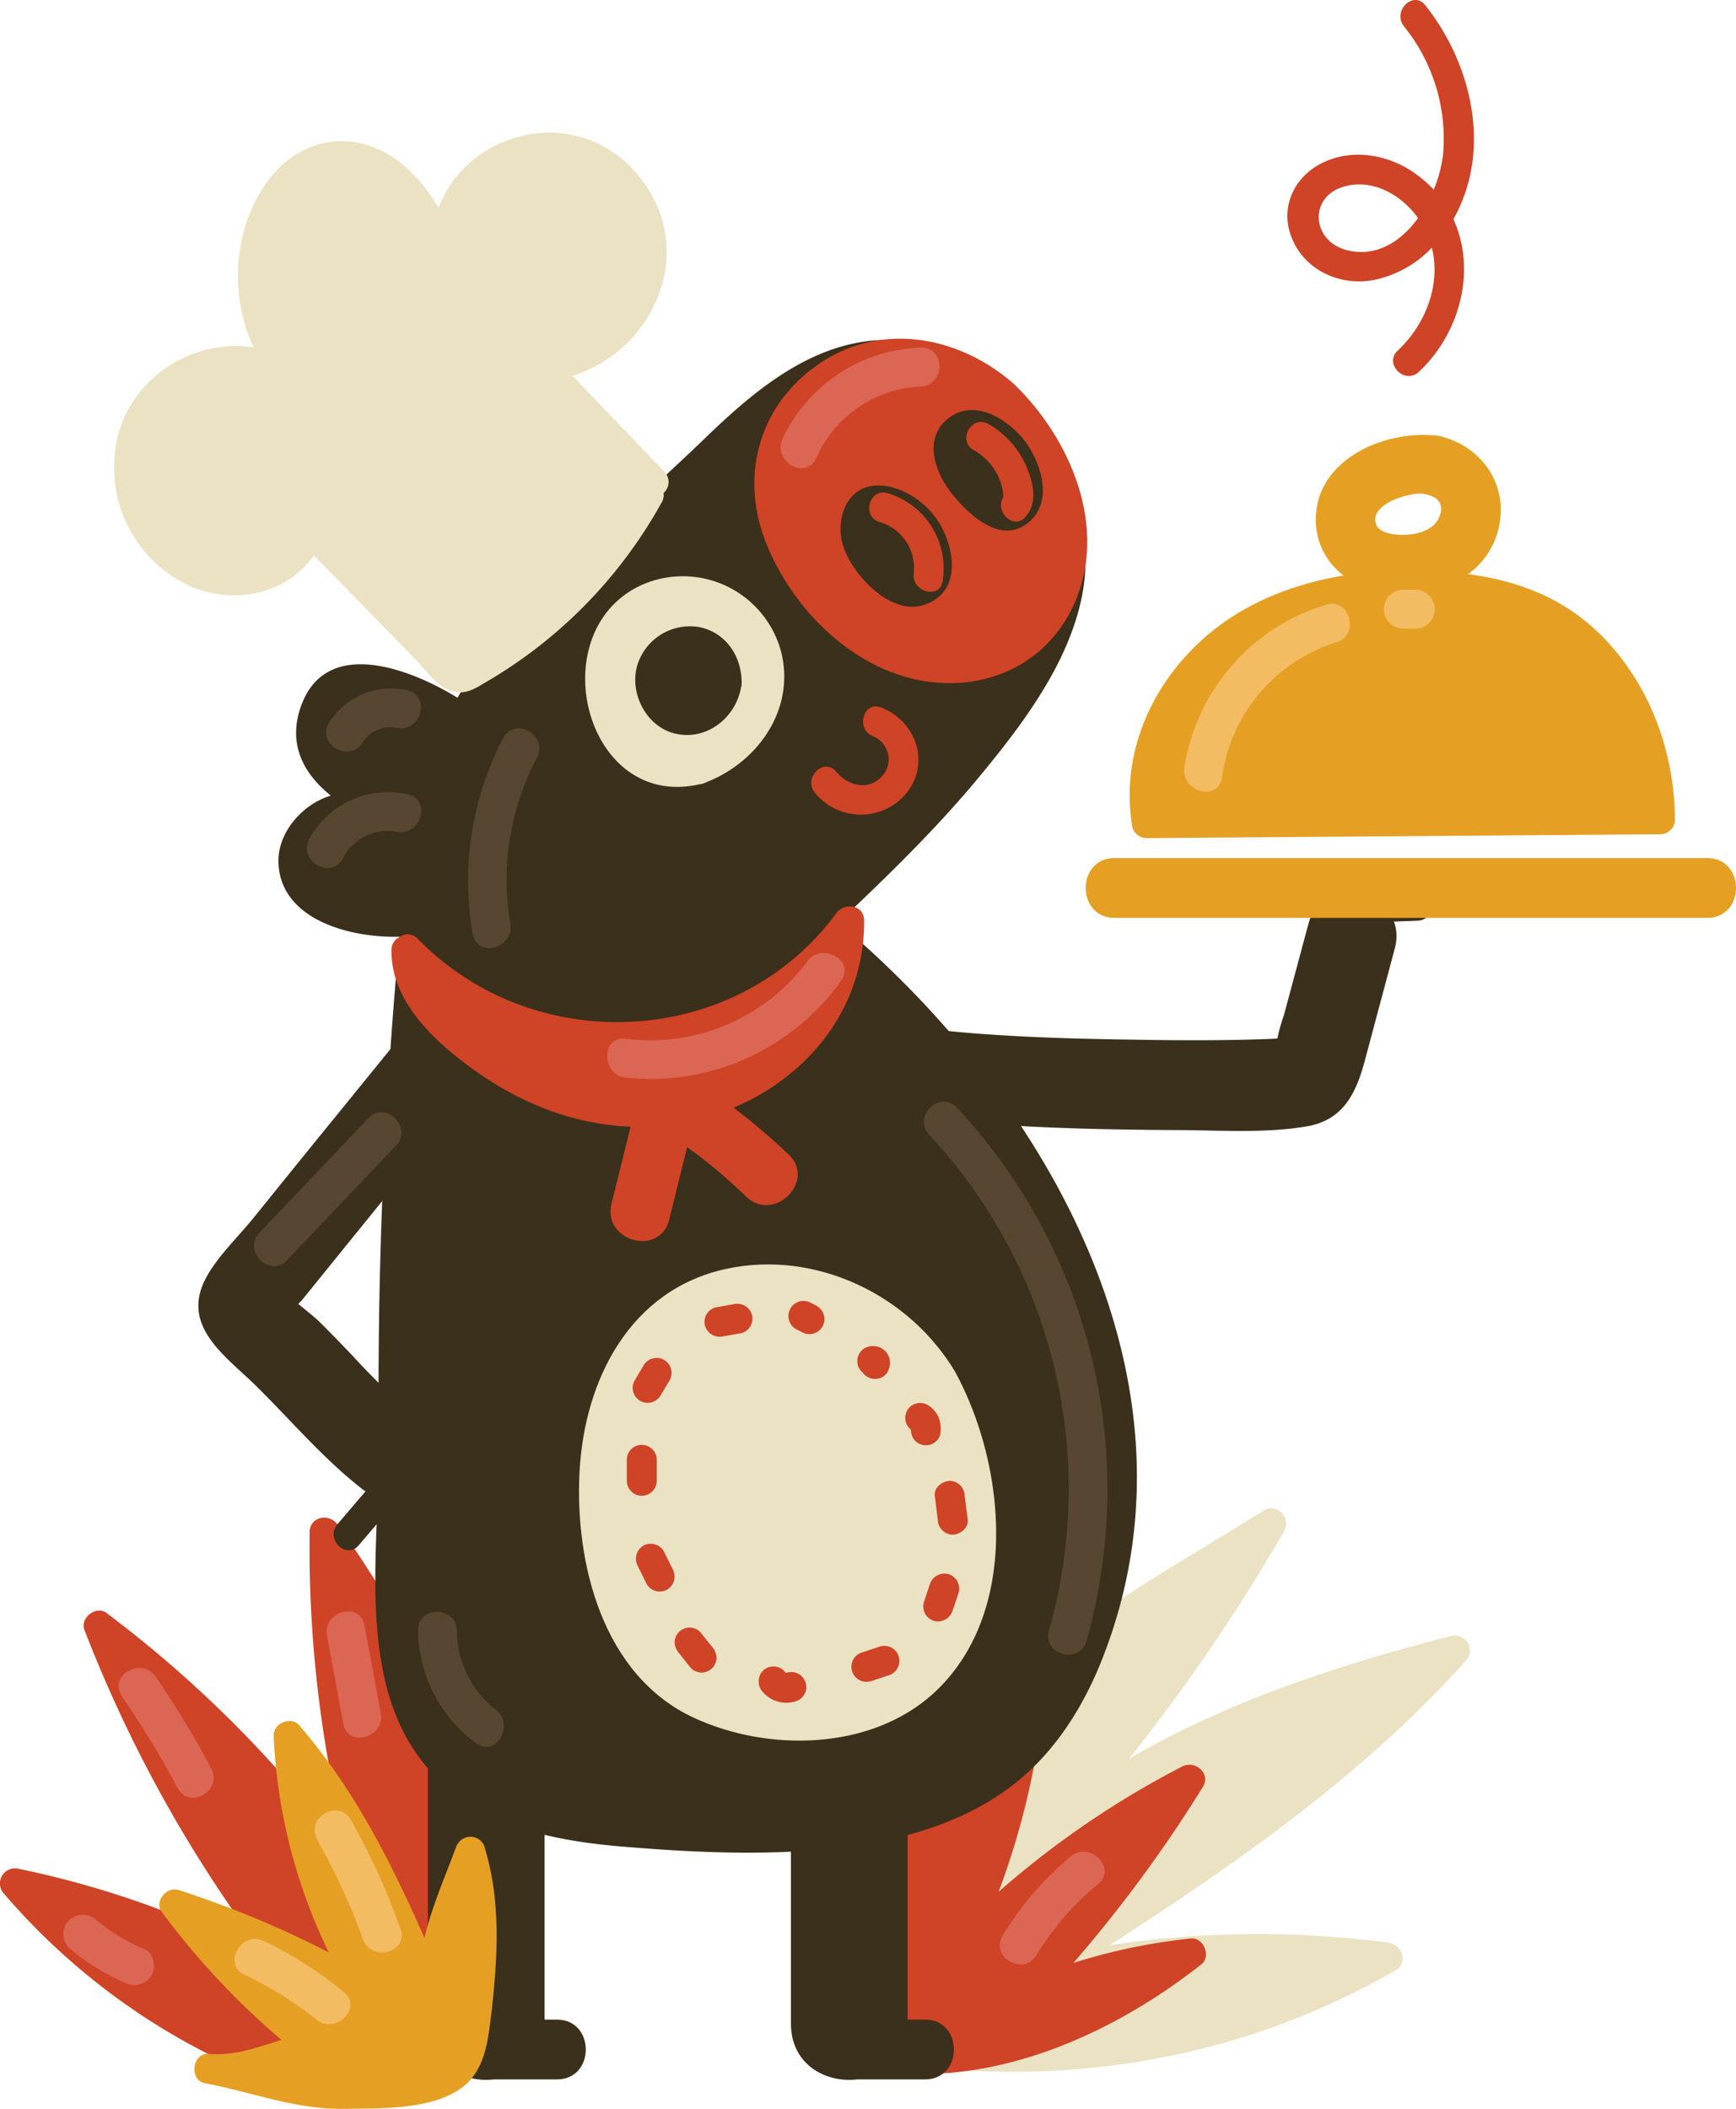<svg xmlns="http://www.w3.org/2000/svg" viewBox="0 0 290.08 352.3"><title>Order complete + Chief (cook)</title><g id="Layer_2" data-name="Layer 2"><g id="Layer_1-2" data-name="Layer 1"><path d="M242.46,273.26c-18.69,4.83-37.23,10.84-53.83,20.53a306.11,306.11,0,0,0,25.74-37.69l.22-.38c1.21-2.11-1.26-4.78-3.42-3.42-13.7,8.63-27.55,16-39.77,26.78-5.82,5.15-11.21,10.78-16.8,16.18-4.65,4.49-10,9.21-12.54,15.3-2.26,5.42-2.78,11.58-2.65,17.4.11,4.81.17,11.21,4.29,14.49,4.57,3.64,13.46,3.17,19,3.45a131.16,131.16,0,0,0,22.9-.86,126.12,126.12,0,0,0,47.56-15.91c2.35-1.36,1-4.36-1.26-4.66a166.86,166.86,0,0,0-46.44.43c21.38-13.8,42.33-28.44,59.44-47.45A2.52,2.52,0,0,0,242.46,273.26Z" style="fill:#eae2c2;"/><path d="M199,323.79a99.25,99.25,0,0,0-19.63,4.08A229.93,229.93,0,0,0,201,298.47c1.38-2.23-1.3-4.51-3.42-3.42A151.91,151.91,0,0,0,166.86,316a129.22,129.22,0,0,0,7.51-31.61c.25-2.33-2.81-3.06-4.27-1.77a149.73,149.73,0,0,0-17.43,18.28c-4.18,5.24-8.23,10.64-9.8,17.21a2.16,2.16,0,0,0-.72,2.47c1.92,6.1-.39,12.93,2.29,18.85,2.59,5.71,8.54,7.31,14.35,6.8,15.25-1.33,30.13-8.78,42-18.16C202.41,326.75,201.08,323.57,199,323.79Z" style="fill:#cf4327;"/><path d="M82.72,316.31c-.55-10.84-4.47-21.24-8.79-31.08A169.53,169.53,0,0,0,56.4,254.65c-1.39-1.94-4.62-1.37-4.66,1.26a204.62,204.62,0,0,0,6.64,54.41,198.87,198.87,0,0,0-40.61-40.92c-1.7-1.27-4.43.86-3.67,2.82A224.32,224.32,0,0,0,44.64,327,158.12,158.12,0,0,0,3.11,312.15a2.52,2.52,0,0,0-2.43,4.18,111.33,111.33,0,0,0,48.74,32.91,2.13,2.13,0,0,0,2-.23c8.26,1.95,16.41-1.07,22.37-7C80.61,335.22,83.2,325.76,82.72,316.31Z" style="fill:#cf4327;"/><path d="M140.21,154.22l-.14-.1c8.31-7.86,16.54-15.84,23.82-24.68s14.91-19,17-30.38c3.71-20-14.49-44.81-36-42.07-10.68,1.37-19.41,8.81-26.87,16-7.85,7.59-16.11,14.72-24,22.28-7.38,7.1-14.5,14.9-19.09,24.14-5.29,10.63-6.78,22.7-7.91,34.37a818.62,818.62,0,0,0-3.72,87c.2,20.39-5.41,46.76,14.45,60.1,7.89,5.3,17.66,6.88,26.95,7.62,12.14,1,24.68,1.53,36.78,0,10.32-1.34,20.93-4.54,29-11.34,6.38-5.37,10.81-12.63,13.81-20.34C202.25,230.91,174.93,183.4,140.21,154.22Z" style="fill:#3b301b;"/><path d="M77.16,117c-7.6-4.88-22.58-11.18-26.88,1-2.25,6.36.5,11.3,5,14.89a12.6,12.6,0,0,0-2.14.88c-3.74,2-6.75,6-6.61,10.32.35,11,15.86,13.47,24.15,12,2.77-.5,2.08-4.27-.25-4.8l5.08-29.58C77.81,122.13,79.58,118.51,77.16,117Z" style="fill:#3b301b;"/><path d="M169.39,64.11C160,55.88,146.57,53.58,136.1,61.3c-9.65,7.12-12.47,18.8-7.95,29.76,4.27,10.33,13.38,19.76,24.5,22.35,11,2.55,22-1.91,26.77-12.38C185.28,88.21,178.92,73.26,169.39,64.11Z" style="fill:#cf4327;"/><path d="M156.19,86.3c0-.06-.07-.13-.12-.19-2.21-2.85-6.14-5.26-9.86-5-5,.36-6.67,6-5.28,10.2,1.57,4.73,7.81,11.47,13.34,9.77C161,99,159.53,91,156.46,86.62A2.74,2.74,0,0,0,156.19,86.3Z" style="fill:#3b301b;"/><path d="M171.36,73.81a2.78,2.78,0,0,0-.21-.23,2.73,2.73,0,0,0-.18-.27c-3-3.6-8.5-6.89-12.77-3.21-3.89,3.36-1.94,8.75.71,12.17,2.51,3.24,7.65,8.29,12.1,5.59C176.23,84.67,174.24,77.78,171.36,73.81Z" style="fill:#3b301b;"/><path d="M147,87.2a8,8,0,0,1,5.69,8.51c-.46,3.15,4.36,4.51,4.82,1.33a13.1,13.1,0,0,0-9.18-14.66c-3.09-.91-4.42,3.92-1.33,4.82Z" style="fill:#cf4327;"/><path d="M162.66,75.14a10,10,0,0,1,3.77,3.73,9.61,9.61,0,0,1,1,2.48,7.67,7.67,0,0,1,.23,1.3q-.09,1,.2.1c-2,2.45,1.47,6,3.54,3.54s1.24-5.76.08-8.45a15,15,0,0,0-6.29-7c-2.78-1.63-5.3,2.69-2.52,4.32Z" style="fill:#cf4327;"/><path d="M130.3,108.09a17,17,0,0,0-22.76-10.52c-17.29,7.46-10,37.81,9.29,33.44a2.6,2.6,0,0,0,.65-.14,2.67,2.67,0,0,0,.6-.24C127,127.14,133.27,117.83,130.3,108.09Z" style="fill:#eae2c2;"/><path d="M123.91,113.56c-.16-4.23-2.8-8-7.15-8.83a9.21,9.21,0,0,0-10.29,6.45c-1.34,4.71,1.61,10.36,6.54,11.4,5.2,1.09,9.88-2.74,10.8-7.67a2.66,2.66,0,0,0,.11-.7A2.55,2.55,0,0,0,123.91,113.56Z" style="fill:#3b301b;"/><path d="M136.17,132.42a9.88,9.88,0,0,0,15.35,0c4-5.09,1.49-12-4.29-14.25-3-1.16-4.3,3.67-1.33,4.82a4.15,4.15,0,0,1,1.14,7c-2.33,2.15-5.51,1.07-7.33-1.1-2.07-2.46-5.6,1.09-3.54,3.54Z" style="fill:#cf4327;"/><path d="M141.75,185c17.92,3.09,36.35,3.65,54.5,3.76,7.16,0,14.92.59,22-.6,6.13-1,8.32-5.43,9.81-11l5-18.72c2.51-9.33-12-13.32-14.46-4l-4.07,15.16a28,28,0,0,0-1.2,4.46l-.48,1.78,3.57-2.51c0-.12-3.33.17-3.64.18-7.11.29-14.24.29-21.35.18-15.19-.22-30.71-.58-45.72-3.17-9.44-1.63-13.5,12.82-4,14.46Z" style="fill:#3b301b;"/><path d="M224.45,154.24l12.42-.45c3.21-.12,3.22-5.12,0-5l-12.42.45c-3.21.12-3.22,5.12,0,5Z" style="fill:#3b301b;"/><path d="M186.25,148.32h99" style="fill:#e5a024;"/><path d="M186.25,153.32h99c6.43,0,6.45-10,0-10h-99c-6.43,0-6.45,10,0,10Z" style="fill:#e5a024;"/><path d="M279.87,136.87c-.06-11.23-4.15-22.44-12.09-30.52C261.48,99.93,253.7,97,245.31,95.9a13.13,13.13,0,0,0,5-7.25c1.88-7-2.11-13.51-8.84-15.55a3.5,3.5,0,0,0-.84-.24,5.45,5.45,0,0,0-1.38-.15c-8.68-.65-19.64,4.47-19.38,14.42a11.5,11.5,0,0,0,4.65,9c-8.91,1.48-17.47,4.93-24.15,11.19-8.5,8-13.12,19.24-11.16,30.83A2.51,2.51,0,0,0,191.6,140l75.07-.57,10.71-.08a2.34,2.34,0,0,0,1.61-.6A2.26,2.26,0,0,0,279.87,136.87ZM237.94,82.49c1.34.32,2.23.66,2.68,1.59a2.33,2.33,0,0,1,.09,1.63c-.43,2-2.3,3.2-4.92,3.54-2,.26-5.05,0-5.75-1.47C228.39,84.31,235.55,82.13,237.94,82.49Z" style="fill:#e5a024;"/><path d="M54.29,212.43l7.87-9.71L77.3,184.06c2.57-3.17,3-7.5,0-10.61-2.61-2.67-8.06-3.14-10.61,0l-17,20.91-7.27,9c-2.54,3.14-5.93,6.36-7.9,9.91-4.48,8.1,3,13.09,8.11,18.07,5.93,5.82,11.32,12.26,17.9,17.38l.54.39-4.68,5.48c-2.08,2.43,1.44,6,3.54,3.54l6.24-7.32a7,7,0,0,0,5-2.09c2.62-2.56,3.19-8.12,0-10.61A120.78,120.78,0,0,1,59,226.55c-1.9-2-3.77-3.94-5.71-5.85-.59-.58-2.16-1.84-3.45-2.9.33-.33.63-.64.82-.88Z" style="fill:#3b301b;"/><path d="M144.4,153.8c0-2.66-3.26-3.16-4.66-1.26-16.69,22.64-50.49,24.23-69.91,4.28a2.27,2.27,0,0,0-3.08-.28,2.3,2.3,0,0,0-1.33,2.14c-.13,8,6.25,14.35,12.2,18.87,7.61,5.79,16.27,9.72,25.88,10.53q.93.08,1.87.11l-3.19,12.88c-1.54,6.25,8.1,8.91,9.64,2.66l2.25-9.11.74-3c1,.69,1.94,1.39,2.88,2.13,2.45,1.92,4.76,4,7,6.14,4.67,4.43,11.75-2.63,7.07-7.07a111.46,111.46,0,0,0-9.17-7.8C135,179.78,144.44,168.47,144.4,153.8Z" style="fill:#cf4327;"/><path d="M93.05,337.34H91V290c0-12.55-19.5-12.57-19.5,0v48c0,6.84,5.79,9.95,11.06,9.33h10.5C99.49,347.34,99.5,337.34,93.05,337.34Z" style="fill:#3b301b;"/><path d="M154.58,337.34h-2.92V290c0-12.55-19.5-12.57-19.5,0v48c0,6.84,5.79,9.95,11.06,9.33h11.35C161,347.34,161,337.34,154.58,337.34Z" style="fill:#3b301b;"/><path d="M159.62,229.17c-7.66-12.9-23.32-20.41-38.17-17.25-16.16,3.44-23.8,18.54-24.61,33.9s3.88,34.06,19.11,41.11c12.36,5.73,29.44,5.47,39.94-4C170.52,269.66,168.17,244.89,159.62,229.17Z" style="fill:#eae2c2;"/><path d="M104.74,243.84v3.5a2.5,2.5,0,0,0,5,0v-3.5a2.5,2.5,0,0,0-5,0Z" style="fill:#cf4327;"/><path d="M106.58,261.61l1.5,3a2.52,2.52,0,0,0,3.42.9,2.56,2.56,0,0,0,.9-3.42l-1.5-3a2.52,2.52,0,0,0-3.42-.9,2.56,2.56,0,0,0-.9,3.42Z" style="fill:#cf4327;"/><path d="M113.46,276.13l2,2.51a2.5,2.5,0,0,0,1.77.73,2.54,2.54,0,0,0,1.77-.73,2.52,2.52,0,0,0,.73-1.77,2.9,2.9,0,0,0-.73-1.77l-2-2.51a2.5,2.5,0,0,0-1.77-.73,2.54,2.54,0,0,0-1.77.73,2.52,2.52,0,0,0-.73,1.77,2.9,2.9,0,0,0,.73,1.77Z" style="fill:#cf4327;"/><path d="M127.47,282.62a5.18,5.18,0,0,0,5.42,1.58,2.5,2.5,0,1,0-1.33-4.82l-.32.09q.58-.06.17,0t.17,0l-.33-.08q-.38-.14.13.06l-.29-.17q.42.34.13.07a2.41,2.41,0,0,1-.21-.26,2.5,2.5,0,0,0-3.54,0,2.58,2.58,0,0,0,0,3.54Z" style="fill:#cf4327;"/><path d="M145.44,280.85l3-1A2.5,2.5,0,0,0,147.1,275l-3,1a2.5,2.5,0,0,0,1.33,4.82Z" style="fill:#cf4327;"/><path d="M159.19,269l1-3a2.52,2.52,0,0,0-1.75-3.08,2.56,2.56,0,0,0-3.08,1.75l-1,3a2.52,2.52,0,0,0,1.75,3.08,2.56,2.56,0,0,0,3.08-1.75Z" style="fill:#cf4327;"/><path d="M161.7,253.85l-.5-4a2.57,2.57,0,0,0-2.5-2.5c-1.22.05-2.67,1.11-2.5,2.5l.5,4a2.57,2.57,0,0,0,2.5,2.5c1.22-.05,2.67-1.11,2.5-2.5Z" style="fill:#cf4327;"/><path d="M157.11,239.5a4.93,4.93,0,0,0-.39-3,4.53,4.53,0,0,0-1.71-1.82,2.52,2.52,0,0,0-3.42.9,2.55,2.55,0,0,0,.9,3.42c.41.25-.4-.4-.07,0q-.34-.47-.18-.23l.11.18-.14-.34a2,2,0,0,1,.07.27l-.05-.39q0,.4.07-.25a2.76,2.76,0,0,0,.25,1.93,2.5,2.5,0,0,0,3.42.9,2.39,2.39,0,0,0,1.15-1.49Z" style="fill:#cf4327;"/><path d="M148.34,229.06a2.85,2.85,0,0,0-.45-3.41,2.89,2.89,0,0,0-3.4-.46,2.51,2.51,0,0,0-.9,3.42,2.57,2.57,0,0,0,3.42.9l.08,0-1.26.34-2.11-2.1.34-1.26,0,.08a2.5,2.5,0,0,0,4.32,2.52Z" style="fill:#cf4327;"/><path d="M136.53,218.14l-1-.5A2.5,2.5,0,1,0,133,222l1,.5a2.5,2.5,0,0,0,2.52-4.32Z" style="fill:#cf4327;"/><path d="M122.56,217.85l-3,.53a2.51,2.51,0,0,0-1.75,3.08,2.57,2.57,0,0,0,3.08,1.75l3-.53a2.51,2.51,0,0,0,1.75-3.08,2.57,2.57,0,0,0-3.08-1.75Z" style="fill:#cf4327;"/><path d="M107.55,228.06l-1.49,2.5a2.5,2.5,0,1,0,4.32,2.52l1.49-2.5a2.5,2.5,0,1,0-4.32-2.52Z" style="fill:#cf4327;"/><path d="M81,308.65l0-.08a2.5,2.5,0,0,0-4.48-.64,2.19,2.19,0,0,0-.15.23h0a2.09,2.09,0,0,0-.16.36l0,0c-1.85,5-4,9.83-5.26,15.07l0,.16c-5.58-12.66-11.8-25-20.95-35.55-1.41-1.63-4.37-.33-4.27,1.77a92,92,0,0,0,9.2,36.14,168.37,168.37,0,0,0-25.08-10.42c-2-.63-4.14,1.9-2.82,3.67a127.92,127.92,0,0,0,20,21.37c-4,1.23-7.85,2.72-12.1,2.33-2.79-.26-3.43,4.39-.66,4.91,8.07,1.53,15.06,4.42,23.44,4.28,5.91-.1,14.87.21,19.81-3.81,3.76-3.06,4.09-8.3,4.66-12.76C83.17,326.55,83.7,317.6,81,308.65Z" style="fill:#e5a024;"/><path d="M243.4,35.59c5.76-11.31,2.33-25.21-5.26-34.73-2-2.51-5.53,1-3.54,3.54a29.85,29.85,0,0,1,6.53,21.39,22,22,0,0,1-1.56,5.89,20,20,0,0,0-3.54-3c-4.48-3-10.47-3.9-15.37-1.32-4.5,2.37-6.74,7.31-4.89,12.18,2.11,5.54,8,8.26,13.68,7.25a18.46,18.46,0,0,0,9.81-5.42c1.51,6-.91,12.69-5.71,17.2-2.35,2.21,1.19,5.74,3.54,3.54,7.07-6.64,9.57-17.2,5.77-25.49Q243.15,36.09,243.4,35.59Zm-18.26,6.22c-6.08-1.5-6.54-9.13-.36-10.7,3.77-1,7.58.57,10.33,3.19a15.42,15.42,0,0,1,1.84,2.13C234.12,40.33,230,43,225.14,41.81Z" style="fill:#cf4327;"/><path d="M111,78.78l-15.32-16c14.16-4.5,21.42-22,10.31-34.24C95.74,17.23,78.09,22,73.28,34.69c-2.71-4.44-6.14-8.37-11.21-10.22-6.52-2.38-13,.14-17.09,5.48-6,7.8-6.79,19.23-2.58,28.08C30.9,56.26,18.84,65,19.07,78.24A21.7,21.7,0,0,0,32,98c7.36,3.11,16,1.11,20.46-5.23l17.1,17.51c1.8,1.84,3.71,4.78,6.45,5.29,2.26.42,3.87-.9,5.82-2a79,79,0,0,0,28.74-29.66,2.41,2.41,0,0,0,.31-1.57A2.43,2.43,0,0,0,111,78.78Z" style="fill:#eae2c2;"/><path d="M204.18,129.88a27.56,27.56,0,0,1,19.11-22.59c4-1.23,2.29-7.51-1.73-6.27a33.89,33.89,0,0,0-23.65,27.13c-.61,4.09,5.65,5.86,6.27,1.73Z" style="fill:#f3bc63;"/><path d="M234.49,105h2a3.25,3.25,0,0,0,0-6.5h-2a3.25,3.25,0,0,0,0,6.5Z" style="fill:#f3bc63;"/><path d="M53,307.33a105.58,105.58,0,0,1,7.64,16.57c1.4,3.91,7.69,2.22,6.27-1.73A115.53,115.53,0,0,0,58.64,304c-2.07-3.64-7.68-.36-5.61,3.28Z" style="fill:#f3bc63;"/><path d="M40.85,329.84a60.61,60.61,0,0,1,12,7.49c3.22,2.61,7.85-2,4.6-4.6a67.4,67.4,0,0,0-13.32-8.51c-3.75-1.8-7.06,3.81-3.28,5.61Z" style="fill:#f3bc63;"/><path d="M136.38,76.57a20,20,0,0,1,17.45-12c4.17-.18,4.19-6.68,0-6.5a26.46,26.46,0,0,0-23.06,15.19c-1.74,3.77,3.86,7.08,5.61,3.28Z" style="fill:#db6653;"/><path d="M104.52,180a39.13,39.13,0,0,0,36-16.14c2.47-3.38-3.17-6.63-5.61-3.28a32.74,32.74,0,0,1-30.35,12.93c-4.15-.47-4.12,6,0,6.5Z" style="fill:#db6653;"/><path d="M173.16,326.59a47.17,47.17,0,0,1,10.33-11.89c3.22-2.67-1.4-7.25-4.6-4.6a52.46,52.46,0,0,0-11.34,13.2c-2.18,3.58,3.44,6.85,5.61,3.28Z" style="fill:#db6653;"/><path d="M20.35,283.34a151.38,151.38,0,0,1,9.33,15.33c2,3.7,7.57.42,5.61-3.28A151.38,151.38,0,0,0,26,280.06c-2.37-3.41-8-.17-5.61,3.28Z" style="fill:#db6653;"/><path d="M11.51,325.35a37,37,0,0,0,9.34,5.82A3.36,3.36,0,0,0,25.3,330c.8-1.36.46-3.76-1.17-4.45a31.66,31.66,0,0,1-8-4.8,3.34,3.34,0,0,0-4.6,0,3.28,3.28,0,0,0,0,4.6Z" style="fill:#db6653;"/><path d="M54.64,273.24l2.72,14.66c.76,4.11,7,2.37,6.27-1.73l-2.72-14.66c-.76-4.11-7-2.37-6.27,1.73Z" style="fill:#db6653;"/><path d="M155.28,189.56a86.7,86.7,0,0,1,20,82.8c-1.16,4,5.11,5.75,6.27,1.73A93.38,93.38,0,0,0,159.88,185c-2.88-3-7.47,1.56-4.6,4.6Z" style="fill:#574730;"/><path d="M84.11,123.26A51.13,51.13,0,0,0,79,156c.69,4.12,7,2.37,6.27-1.73a43.63,43.63,0,0,1,4.44-27.69c1.93-3.71-3.68-7-5.61-3.28Z" style="fill:#574730;"/><path d="M68,115.29a12.21,12.21,0,0,0-13,5.43c-2.25,3.54,3.37,6.81,5.61,3.28a5.47,5.47,0,0,1,5.66-2.44c4.08.86,5.83-5.41,1.73-6.27Z" style="fill:#574730;"/><path d="M68,132.65a15.05,15.05,0,0,0-16.3,7.42c-2,3.68,3.61,7,5.61,3.28a8.44,8.44,0,0,1,9-4.43c4.09.81,5.83-5.45,1.73-6.27Z" style="fill:#574730;"/><path d="M47.95,210.5l18.21-19.13c2.88-3-1.7-7.63-4.6-4.6L43.35,205.91c-2.88,3,1.7,7.63,4.6,4.6Z" style="fill:#574730;"/><path d="M69.85,272.37a23.74,23.74,0,0,0,9.68,18.79c3.32,2.54,6.56-3.1,3.28-5.61a16.82,16.82,0,0,1-6.46-13.17c-.07-4.18-6.57-4.19-6.5,0Z" style="fill:#574730;"/></g></g></svg>